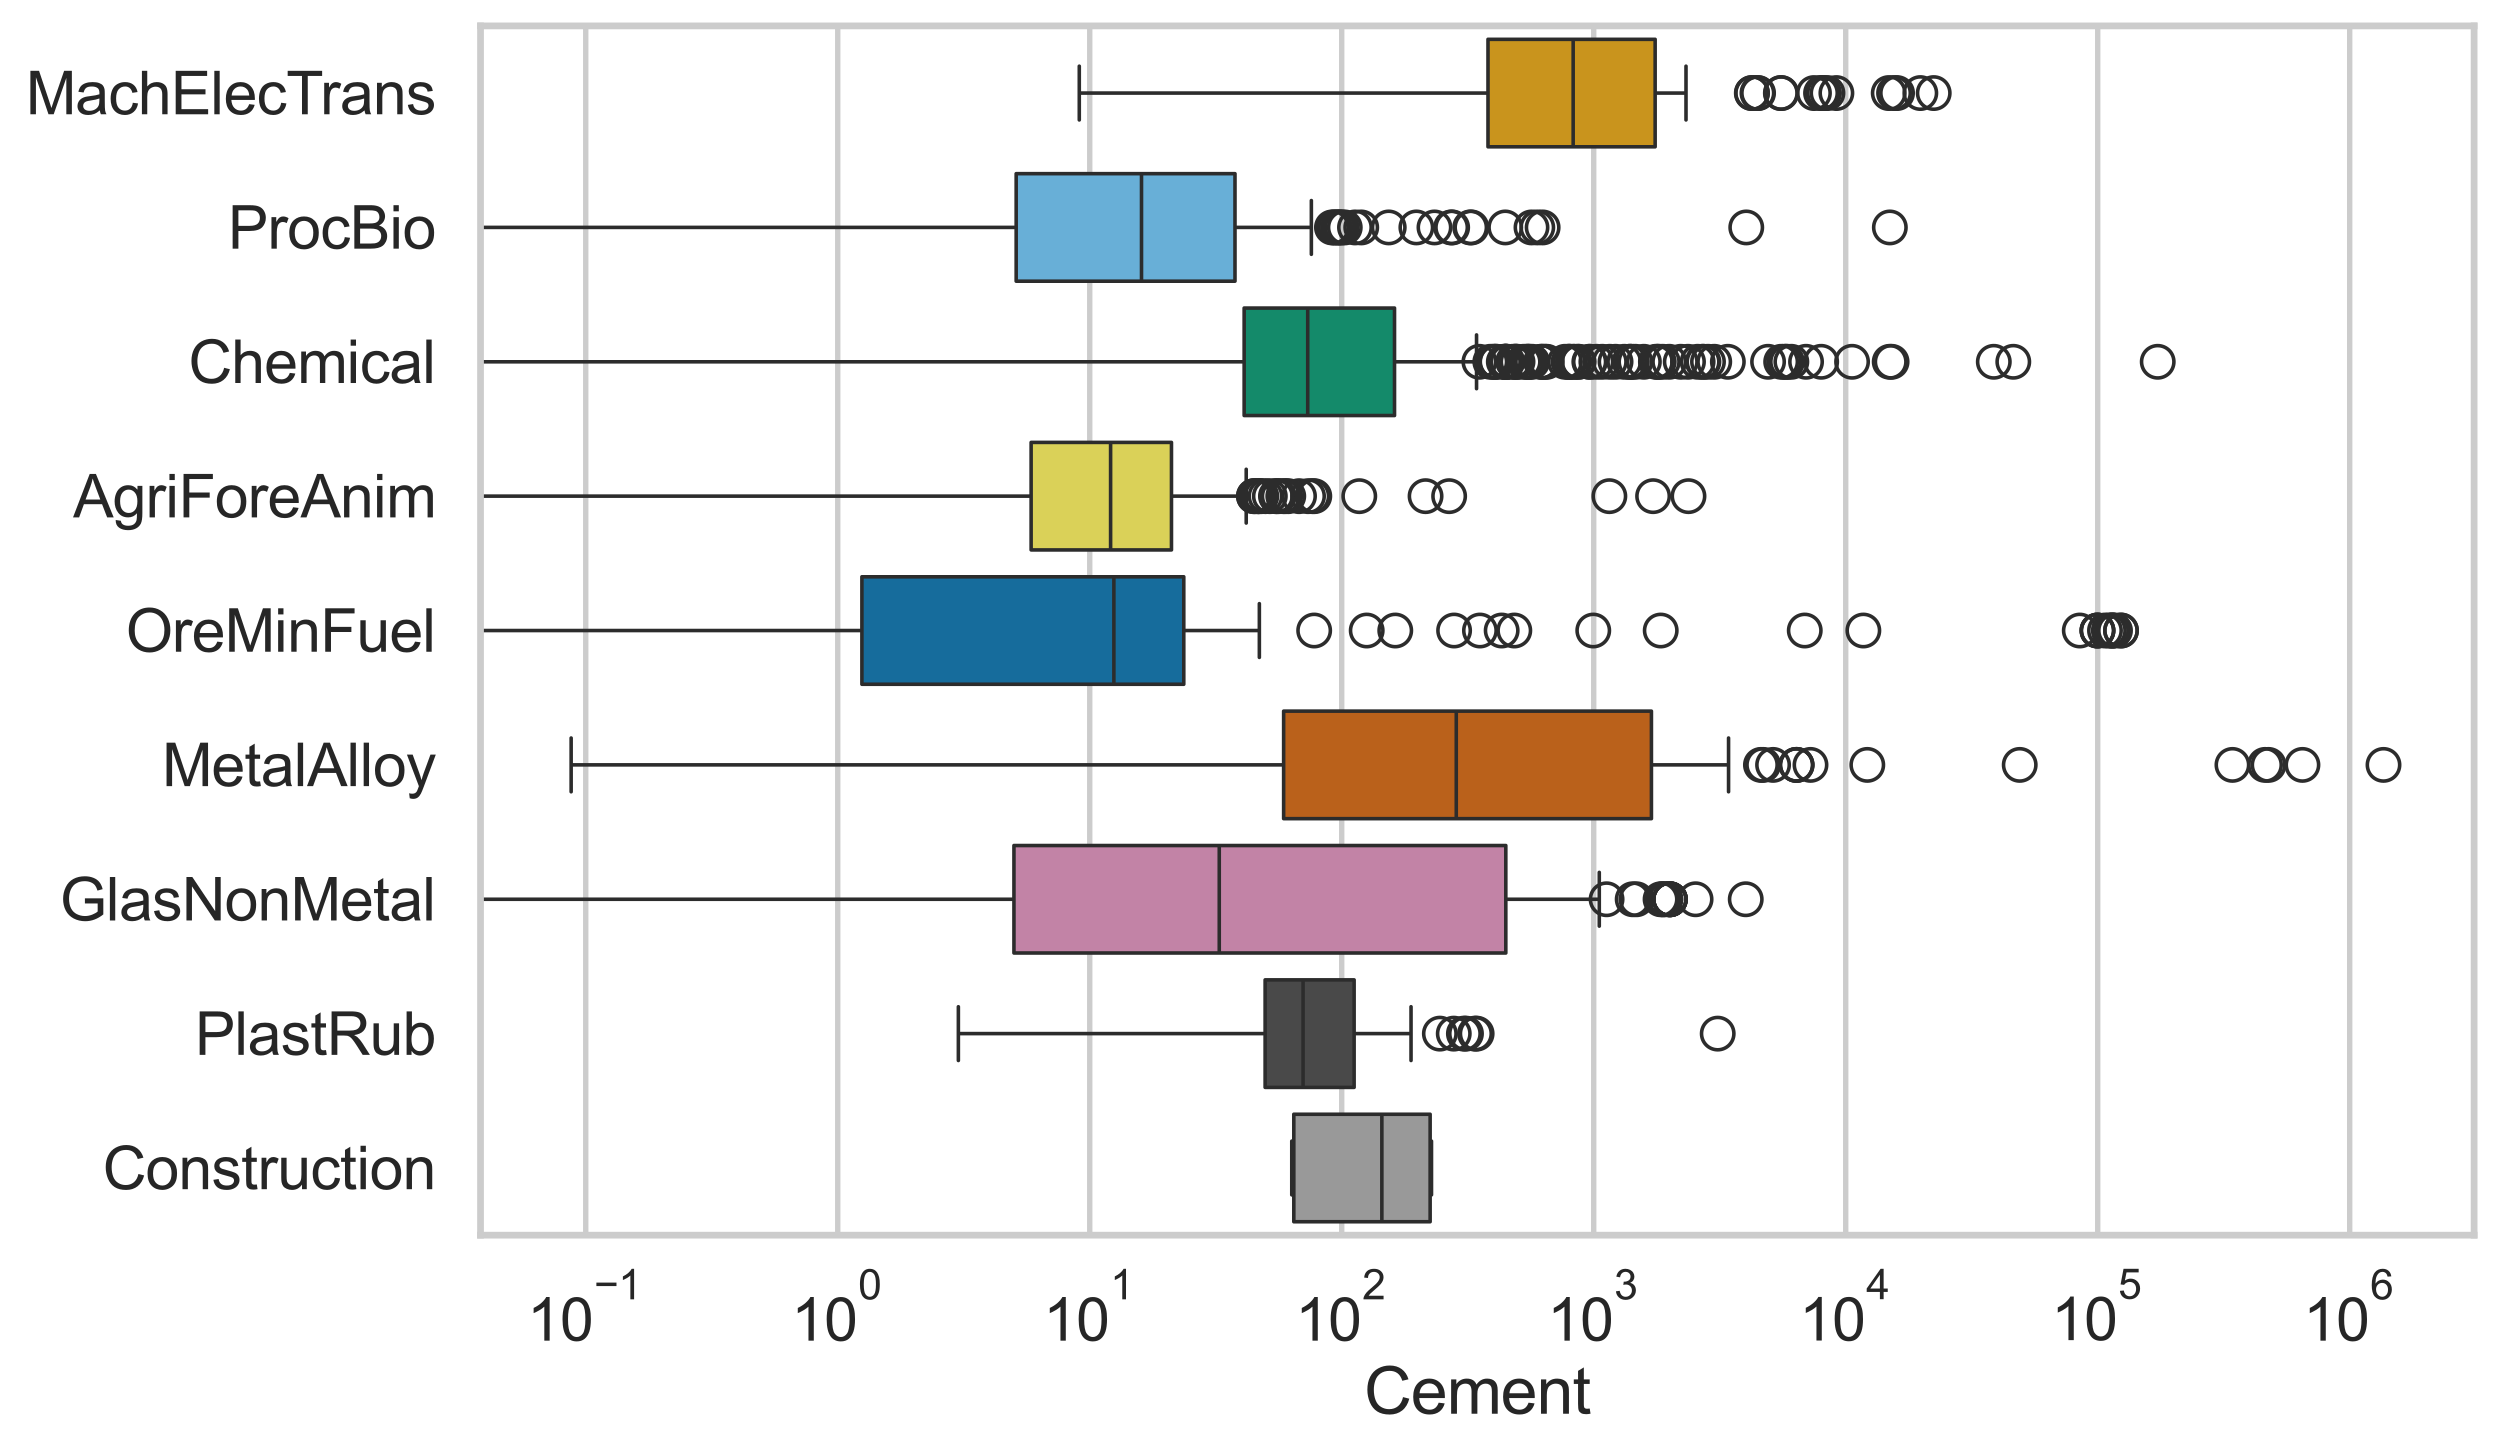 <?xml version="1.0" encoding="utf-8" standalone="no"?>
<!DOCTYPE svg PUBLIC "-//W3C//DTD SVG 1.1//EN"
  "http://www.w3.org/Graphics/SVG/1.1/DTD/svg11.dtd">
<svg xmlns:xlink="http://www.w3.org/1999/xlink" width="695.577pt" height="404.121pt" viewBox="0 0 695.577 404.121" xmlns="http://www.w3.org/2000/svg" version="1.1">
 <defs>
  <style type="text/css">*{stroke-linejoin: round; stroke-linecap: butt}</style>
 </defs>
 <g id="figure_1">
  <g id="patch_1">
   <path d="M 0 404.121 
L 695.577 404.121 
L 695.577 0 
L 0 0 
z
" style="fill: #ffffff"/>
  </g>
  <g id="axes_1">
   <g id="patch_2">
    <path d="M 133.697 343.665 
L 688.377 343.665 
L 688.377 7.2 
L 133.697 7.2 
z
" style="fill: #ffffff"/>
   </g>
   <g id="matplotlib.axis_1">
    <g id="xtick_1">
     <g id="line2d_1">
      <path d="M 162.969 343.665 
L 162.969 7.2 
" clip-path="url(#pf1c2515e97)" style="fill: none; stroke: #cccccc; stroke-width: 1.5; stroke-linecap: round"/>
     </g>
     <g id="text_1">
      <!-- $\mathdefault{10^{-1}}$ -->
      <g style="fill: #262626" transform="translate(146.634 373.18) scale(0.165 -0.165)">
       <defs>
        <path id="ArialMT-31" d="M 2384 0 
L 1822 0 
L 1822 3584 
Q 1619 3391 1289 3197 
Q 959 3003 697 2906 
L 697 3450 
Q 1169 3672 1522 3987 
Q 1875 4303 2022 4600 
L 2384 4600 
L 2384 0 
z
" transform="scale(0.016)"/>
        <path id="ArialMT-30" d="M 266 2259 
Q 266 3072 433 3567 
Q 600 4063 929 4331 
Q 1259 4600 1759 4600 
Q 2128 4600 2406 4451 
Q 2684 4303 2865 4023 
Q 3047 3744 3150 3342 
Q 3253 2941 3253 2259 
Q 3253 1453 3087 958 
Q 2922 463 2592 192 
Q 2263 -78 1759 -78 
Q 1097 -78 719 397 
Q 266 969 266 2259 
z
M 844 2259 
Q 844 1131 1108 757 
Q 1372 384 1759 384 
Q 2147 384 2411 759 
Q 2675 1134 2675 2259 
Q 2675 3391 2411 3762 
Q 2147 4134 1753 4134 
Q 1366 4134 1134 3806 
Q 844 3388 844 2259 
z
" transform="scale(0.016)"/>
        <path id="ArialMT-2212" d="M 3381 1997 
L 356 1997 
L 356 2522 
L 3381 2522 
L 3381 1997 
z
" transform="scale(0.016)"/>
       </defs>
       <use xlink:href="#ArialMT-31" transform="translate(0 0.994)"/>
       <use xlink:href="#ArialMT-30" transform="translate(55.615 0.994)"/>
       <use xlink:href="#ArialMT-2212" transform="translate(112.973 70.688) scale(0.7)"/>
       <use xlink:href="#ArialMT-31" transform="translate(153.852 70.688) scale(0.7)"/>
      </g>
     </g>
    </g>
    <g id="xtick_2">
     <g id="line2d_2">
      <path d="M 233.082 343.665 
L 233.082 7.2 
" clip-path="url(#pf1c2515e97)" style="fill: none; stroke: #cccccc; stroke-width: 1.5; stroke-linecap: round"/>
     </g>
     <g id="text_2">
      <!-- $\mathdefault{10^{0}}$ -->
      <g style="fill: #262626" transform="translate(220.13 373.18) scale(0.165 -0.165)">
       <use xlink:href="#ArialMT-31" transform="translate(0 0.994)"/>
       <use xlink:href="#ArialMT-30" transform="translate(55.615 0.994)"/>
       <use xlink:href="#ArialMT-30" transform="translate(112.973 70.688) scale(0.7)"/>
      </g>
     </g>
    </g>
    <g id="xtick_3">
     <g id="line2d_3">
      <path d="M 303.195 343.665 
L 303.195 7.2 
" clip-path="url(#pf1c2515e97)" style="fill: none; stroke: #cccccc; stroke-width: 1.5; stroke-linecap: round"/>
     </g>
     <g id="text_3">
      <!-- $\mathdefault{10^{1}}$ -->
      <g style="fill: #262626" transform="translate(290.243 373.18) scale(0.165 -0.165)">
       <use xlink:href="#ArialMT-31" transform="translate(0 0.994)"/>
       <use xlink:href="#ArialMT-30" transform="translate(55.615 0.994)"/>
       <use xlink:href="#ArialMT-31" transform="translate(112.973 70.688) scale(0.7)"/>
      </g>
     </g>
    </g>
    <g id="xtick_4">
     <g id="line2d_4">
      <path d="M 373.308 343.665 
L 373.308 7.2 
" clip-path="url(#pf1c2515e97)" style="fill: none; stroke: #cccccc; stroke-width: 1.5; stroke-linecap: round"/>
     </g>
     <g id="text_4">
      <!-- $\mathdefault{10^{2}}$ -->
      <g style="fill: #262626" transform="translate(360.356 373.18) scale(0.165 -0.165)">
       <defs>
        <path id="ArialMT-32" d="M 3222 541 
L 3222 0 
L 194 0 
Q 188 203 259 391 
Q 375 700 629 1000 
Q 884 1300 1366 1694 
Q 2113 2306 2375 2664 
Q 2638 3022 2638 3341 
Q 2638 3675 2398 3904 
Q 2159 4134 1775 4134 
Q 1369 4134 1125 3890 
Q 881 3647 878 3216 
L 300 3275 
Q 359 3922 746 4261 
Q 1134 4600 1788 4600 
Q 2447 4600 2831 4234 
Q 3216 3869 3216 3328 
Q 3216 3053 3103 2787 
Q 2991 2522 2730 2228 
Q 2469 1934 1863 1422 
Q 1356 997 1212 845 
Q 1069 694 975 541 
L 3222 541 
z
" transform="scale(0.016)"/>
       </defs>
       <use xlink:href="#ArialMT-31" transform="translate(0 0.994)"/>
       <use xlink:href="#ArialMT-30" transform="translate(55.615 0.994)"/>
       <use xlink:href="#ArialMT-32" transform="translate(112.973 70.688) scale(0.7)"/>
      </g>
     </g>
    </g>
    <g id="xtick_5">
     <g id="line2d_5">
      <path d="M 443.421 343.665 
L 443.421 7.2 
" clip-path="url(#pf1c2515e97)" style="fill: none; stroke: #cccccc; stroke-width: 1.5; stroke-linecap: round"/>
     </g>
     <g id="text_5">
      <!-- $\mathdefault{10^{3}}$ -->
      <g style="fill: #262626" transform="translate(430.469 373.18) scale(0.165 -0.165)">
       <defs>
        <path id="ArialMT-33" d="M 269 1209 
L 831 1284 
Q 928 806 1161 595 
Q 1394 384 1728 384 
Q 2125 384 2398 659 
Q 2672 934 2672 1341 
Q 2672 1728 2419 1979 
Q 2166 2231 1775 2231 
Q 1616 2231 1378 2169 
L 1441 2663 
Q 1497 2656 1531 2656 
Q 1891 2656 2178 2843 
Q 2466 3031 2466 3422 
Q 2466 3731 2256 3934 
Q 2047 4138 1716 4138 
Q 1388 4138 1169 3931 
Q 950 3725 888 3313 
L 325 3413 
Q 428 3978 793 4289 
Q 1159 4600 1703 4600 
Q 2078 4600 2393 4439 
Q 2709 4278 2876 4000 
Q 3044 3722 3044 3409 
Q 3044 3113 2884 2869 
Q 2725 2625 2413 2481 
Q 2819 2388 3044 2092 
Q 3269 1797 3269 1353 
Q 3269 753 2831 336 
Q 2394 -81 1725 -81 
Q 1122 -81 723 278 
Q 325 638 269 1209 
z
" transform="scale(0.016)"/>
       </defs>
       <use xlink:href="#ArialMT-31" transform="translate(0 0.994)"/>
       <use xlink:href="#ArialMT-30" transform="translate(55.615 0.994)"/>
       <use xlink:href="#ArialMT-33" transform="translate(112.973 70.688) scale(0.7)"/>
      </g>
     </g>
    </g>
    <g id="xtick_6">
     <g id="line2d_6">
      <path d="M 513.534 343.665 
L 513.534 7.2 
" clip-path="url(#pf1c2515e97)" style="fill: none; stroke: #cccccc; stroke-width: 1.5; stroke-linecap: round"/>
     </g>
     <g id="text_6">
      <!-- $\mathdefault{10^{4}}$ -->
      <g style="fill: #262626" transform="translate(500.582 373.015) scale(0.165 -0.165)">
       <defs>
        <path id="ArialMT-34" d="M 2069 0 
L 2069 1097 
L 81 1097 
L 81 1613 
L 2172 4581 
L 2631 4581 
L 2631 1613 
L 3250 1613 
L 3250 1097 
L 2631 1097 
L 2631 0 
L 2069 0 
z
M 2069 1613 
L 2069 3678 
L 634 1613 
L 2069 1613 
z
" transform="scale(0.016)"/>
       </defs>
       <use xlink:href="#ArialMT-31" transform="translate(0 0.202)"/>
       <use xlink:href="#ArialMT-30" transform="translate(55.615 0.202)"/>
       <use xlink:href="#ArialMT-34" transform="translate(112.973 69.895) scale(0.7)"/>
      </g>
     </g>
    </g>
    <g id="xtick_7">
     <g id="line2d_7">
      <path d="M 583.647 343.665 
L 583.647 7.2 
" clip-path="url(#pf1c2515e97)" style="fill: none; stroke: #cccccc; stroke-width: 1.5; stroke-linecap: round"/>
     </g>
     <g id="text_7">
      <!-- $\mathdefault{10^{5}}$ -->
      <g style="fill: #262626" transform="translate(570.695 373.015) scale(0.165 -0.165)">
       <defs>
        <path id="ArialMT-35" d="M 266 1200 
L 856 1250 
Q 922 819 1161 601 
Q 1400 384 1738 384 
Q 2144 384 2425 690 
Q 2706 997 2706 1503 
Q 2706 1984 2436 2262 
Q 2166 2541 1728 2541 
Q 1456 2541 1237 2417 
Q 1019 2294 894 2097 
L 366 2166 
L 809 4519 
L 3088 4519 
L 3088 3981 
L 1259 3981 
L 1013 2750 
Q 1425 3038 1878 3038 
Q 2478 3038 2890 2622 
Q 3303 2206 3303 1553 
Q 3303 931 2941 478 
Q 2500 -78 1738 -78 
Q 1113 -78 717 272 
Q 322 622 266 1200 
z
" transform="scale(0.016)"/>
       </defs>
       <use xlink:href="#ArialMT-31" transform="translate(0 0.88)"/>
       <use xlink:href="#ArialMT-30" transform="translate(55.615 0.88)"/>
       <use xlink:href="#ArialMT-35" transform="translate(112.973 70.573) scale(0.7)"/>
      </g>
     </g>
    </g>
    <g id="xtick_8">
     <g id="line2d_8">
      <path d="M 653.76 343.665 
L 653.76 7.2 
" clip-path="url(#pf1c2515e97)" style="fill: none; stroke: #cccccc; stroke-width: 1.5; stroke-linecap: round"/>
     </g>
     <g id="text_8">
      <!-- $\mathdefault{10^{6}}$ -->
      <g style="fill: #262626" transform="translate(640.808 373.18) scale(0.165 -0.165)">
       <defs>
        <path id="ArialMT-36" d="M 3184 3459 
L 2625 3416 
Q 2550 3747 2413 3897 
Q 2184 4138 1850 4138 
Q 1581 4138 1378 3988 
Q 1113 3794 959 3422 
Q 806 3050 800 2363 
Q 1003 2672 1297 2822 
Q 1591 2972 1913 2972 
Q 2475 2972 2870 2558 
Q 3266 2144 3266 1488 
Q 3266 1056 3080 686 
Q 2894 316 2569 119 
Q 2244 -78 1831 -78 
Q 1128 -78 684 439 
Q 241 956 241 2144 
Q 241 3472 731 4075 
Q 1159 4600 1884 4600 
Q 2425 4600 2770 4297 
Q 3116 3994 3184 3459 
z
M 888 1484 
Q 888 1194 1011 928 
Q 1134 663 1356 523 
Q 1578 384 1822 384 
Q 2178 384 2434 671 
Q 2691 959 2691 1453 
Q 2691 1928 2437 2201 
Q 2184 2475 1800 2475 
Q 1419 2475 1153 2201 
Q 888 1928 888 1484 
z
" transform="scale(0.016)"/>
       </defs>
       <use xlink:href="#ArialMT-31" transform="translate(0 0.994)"/>
       <use xlink:href="#ArialMT-30" transform="translate(55.615 0.994)"/>
       <use xlink:href="#ArialMT-36" transform="translate(112.973 70.688) scale(0.7)"/>
      </g>
     </g>
    </g>
    <g id="xtick_9"/>
    <g id="xtick_10"/>
    <g id="xtick_11"/>
    <g id="xtick_12"/>
    <g id="xtick_13"/>
    <g id="xtick_14"/>
    <g id="xtick_15"/>
    <g id="xtick_16"/>
    <g id="xtick_17"/>
    <g id="xtick_18"/>
    <g id="xtick_19"/>
    <g id="xtick_20"/>
    <g id="xtick_21"/>
    <g id="xtick_22"/>
    <g id="xtick_23"/>
    <g id="xtick_24"/>
    <g id="xtick_25"/>
    <g id="xtick_26"/>
    <g id="xtick_27"/>
    <g id="xtick_28"/>
    <g id="xtick_29"/>
    <g id="xtick_30"/>
    <g id="xtick_31"/>
    <g id="xtick_32"/>
    <g id="xtick_33"/>
    <g id="xtick_34"/>
    <g id="xtick_35"/>
    <g id="xtick_36"/>
    <g id="xtick_37"/>
    <g id="xtick_38"/>
    <g id="xtick_39"/>
    <g id="xtick_40"/>
    <g id="xtick_41"/>
    <g id="xtick_42"/>
    <g id="xtick_43"/>
    <g id="xtick_44"/>
    <g id="xtick_45"/>
    <g id="xtick_46"/>
    <g id="xtick_47"/>
    <g id="xtick_48"/>
    <g id="xtick_49"/>
    <g id="xtick_50"/>
    <g id="xtick_51"/>
    <g id="xtick_52"/>
    <g id="xtick_53"/>
    <g id="xtick_54"/>
    <g id="xtick_55"/>
    <g id="xtick_56"/>
    <g id="xtick_57"/>
    <g id="xtick_58"/>
    <g id="xtick_59"/>
    <g id="xtick_60"/>
    <g id="xtick_61"/>
    <g id="xtick_62"/>
    <g id="xtick_63"/>
    <g id="xtick_64"/>
    <g id="xtick_65"/>
    <g id="xtick_66"/>
    <g id="xtick_67"/>
    <g id="xtick_68"/>
    <g id="xtick_69"/>
    <g id="xtick_70"/>
    <g id="xtick_71"/>
    <g id="xtick_72"/>
    <g id="text_9">
     <!-- Cement -->
     <g style="fill: #262626" transform="translate(379.526 393.344) scale(0.18 -0.18)">
      <defs>
       <path id="ArialMT-43" d="M 3763 1606 
L 4369 1453 
Q 4178 706 3683 314 
Q 3188 -78 2472 -78 
Q 1731 -78 1267 223 
Q 803 525 561 1097 
Q 319 1669 319 2325 
Q 319 3041 592 3573 
Q 866 4106 1370 4382 
Q 1875 4659 2481 4659 
Q 3169 4659 3637 4309 
Q 4106 3959 4291 3325 
L 3694 3184 
Q 3534 3684 3231 3912 
Q 2928 4141 2469 4141 
Q 1941 4141 1586 3887 
Q 1231 3634 1087 3207 
Q 944 2781 944 2328 
Q 944 1744 1114 1308 
Q 1284 872 1643 656 
Q 2003 441 2422 441 
Q 2931 441 3284 734 
Q 3638 1028 3763 1606 
z
" transform="scale(0.016)"/>
       <path id="ArialMT-65" d="M 2694 1069 
L 3275 997 
Q 3138 488 2766 206 
Q 2394 -75 1816 -75 
Q 1088 -75 661 373 
Q 234 822 234 1631 
Q 234 2469 665 2931 
Q 1097 3394 1784 3394 
Q 2450 3394 2872 2941 
Q 3294 2488 3294 1666 
Q 3294 1616 3291 1516 
L 816 1516 
Q 847 969 1125 678 
Q 1403 388 1819 388 
Q 2128 388 2347 550 
Q 2566 713 2694 1069 
z
M 847 1978 
L 2700 1978 
Q 2663 2397 2488 2606 
Q 2219 2931 1791 2931 
Q 1403 2931 1139 2672 
Q 875 2413 847 1978 
z
" transform="scale(0.016)"/>
       <path id="ArialMT-6d" d="M 422 0 
L 422 3319 
L 925 3319 
L 925 2853 
Q 1081 3097 1340 3245 
Q 1600 3394 1931 3394 
Q 2300 3394 2536 3241 
Q 2772 3088 2869 2813 
Q 3263 3394 3894 3394 
Q 4388 3394 4653 3120 
Q 4919 2847 4919 2278 
L 4919 0 
L 4359 0 
L 4359 2091 
Q 4359 2428 4304 2576 
Q 4250 2725 4106 2815 
Q 3963 2906 3769 2906 
Q 3419 2906 3187 2673 
Q 2956 2441 2956 1928 
L 2956 0 
L 2394 0 
L 2394 2156 
Q 2394 2531 2256 2718 
Q 2119 2906 1806 2906 
Q 1569 2906 1367 2781 
Q 1166 2656 1075 2415 
Q 984 2175 984 1722 
L 984 0 
L 422 0 
z
" transform="scale(0.016)"/>
       <path id="ArialMT-6e" d="M 422 0 
L 422 3319 
L 928 3319 
L 928 2847 
Q 1294 3394 1984 3394 
Q 2284 3394 2536 3286 
Q 2788 3178 2913 3003 
Q 3038 2828 3088 2588 
Q 3119 2431 3119 2041 
L 3119 0 
L 2556 0 
L 2556 2019 
Q 2556 2363 2490 2533 
Q 2425 2703 2258 2804 
Q 2091 2906 1866 2906 
Q 1506 2906 1245 2678 
Q 984 2450 984 1813 
L 984 0 
L 422 0 
z
" transform="scale(0.016)"/>
       <path id="ArialMT-74" d="M 1650 503 
L 1731 6 
Q 1494 -44 1306 -44 
Q 1000 -44 831 53 
Q 663 150 594 308 
Q 525 466 525 972 
L 525 2881 
L 113 2881 
L 113 3319 
L 525 3319 
L 525 4141 
L 1084 4478 
L 1084 3319 
L 1650 3319 
L 1650 2881 
L 1084 2881 
L 1084 941 
Q 1084 700 1114 631 
Q 1144 563 1211 522 
Q 1278 481 1403 481 
Q 1497 481 1650 503 
z
" transform="scale(0.016)"/>
      </defs>
      <use xlink:href="#ArialMT-43"/>
      <use xlink:href="#ArialMT-65" transform="translate(72.217 0)"/>
      <use xlink:href="#ArialMT-6d" transform="translate(127.832 0)"/>
      <use xlink:href="#ArialMT-65" transform="translate(211.133 0)"/>
      <use xlink:href="#ArialMT-6e" transform="translate(266.748 0)"/>
      <use xlink:href="#ArialMT-74" transform="translate(322.363 0)"/>
     </g>
    </g>
   </g>
   <g id="matplotlib.axis_2">
    <g id="ytick_1">
     <g id="text_10">
      <!-- MachElecTrans -->
      <g style="fill: #262626" transform="translate(7.2 31.798) scale(0.165 -0.165)">
       <defs>
        <path id="ArialMT-4d" d="M 475 0 
L 475 4581 
L 1388 4581 
L 2472 1338 
Q 2622 884 2691 659 
Q 2769 909 2934 1394 
L 4031 4581 
L 4847 4581 
L 4847 0 
L 4263 0 
L 4263 3834 
L 2931 0 
L 2384 0 
L 1059 3900 
L 1059 0 
L 475 0 
z
" transform="scale(0.016)"/>
        <path id="ArialMT-61" d="M 2588 409 
Q 2275 144 1986 34 
Q 1697 -75 1366 -75 
Q 819 -75 525 192 
Q 231 459 231 875 
Q 231 1119 342 1320 
Q 453 1522 633 1644 
Q 813 1766 1038 1828 
Q 1203 1872 1538 1913 
Q 2219 1994 2541 2106 
Q 2544 2222 2544 2253 
Q 2544 2597 2384 2738 
Q 2169 2928 1744 2928 
Q 1347 2928 1158 2789 
Q 969 2650 878 2297 
L 328 2372 
Q 403 2725 575 2942 
Q 747 3159 1072 3276 
Q 1397 3394 1825 3394 
Q 2250 3394 2515 3294 
Q 2781 3194 2906 3042 
Q 3031 2891 3081 2659 
Q 3109 2516 3109 2141 
L 3109 1391 
Q 3109 606 3145 398 
Q 3181 191 3288 0 
L 2700 0 
Q 2613 175 2588 409 
z
M 2541 1666 
Q 2234 1541 1622 1453 
Q 1275 1403 1131 1340 
Q 988 1278 909 1158 
Q 831 1038 831 891 
Q 831 666 1001 516 
Q 1172 366 1500 366 
Q 1825 366 2078 508 
Q 2331 650 2450 897 
Q 2541 1088 2541 1459 
L 2541 1666 
z
" transform="scale(0.016)"/>
        <path id="ArialMT-63" d="M 2588 1216 
L 3141 1144 
Q 3050 572 2676 248 
Q 2303 -75 1759 -75 
Q 1078 -75 664 370 
Q 250 816 250 1647 
Q 250 2184 428 2587 
Q 606 2991 970 3192 
Q 1334 3394 1763 3394 
Q 2303 3394 2647 3120 
Q 2991 2847 3088 2344 
L 2541 2259 
Q 2463 2594 2264 2762 
Q 2066 2931 1784 2931 
Q 1359 2931 1093 2626 
Q 828 2322 828 1663 
Q 828 994 1084 691 
Q 1341 388 1753 388 
Q 2084 388 2306 591 
Q 2528 794 2588 1216 
z
" transform="scale(0.016)"/>
        <path id="ArialMT-68" d="M 422 0 
L 422 4581 
L 984 4581 
L 984 2938 
Q 1378 3394 1978 3394 
Q 2347 3394 2619 3248 
Q 2891 3103 3008 2847 
Q 3125 2591 3125 2103 
L 3125 0 
L 2563 0 
L 2563 2103 
Q 2563 2525 2380 2717 
Q 2197 2909 1863 2909 
Q 1613 2909 1392 2779 
Q 1172 2650 1078 2428 
Q 984 2206 984 1816 
L 984 0 
L 422 0 
z
" transform="scale(0.016)"/>
        <path id="ArialMT-45" d="M 506 0 
L 506 4581 
L 3819 4581 
L 3819 4041 
L 1113 4041 
L 1113 2638 
L 3647 2638 
L 3647 2100 
L 1113 2100 
L 1113 541 
L 3925 541 
L 3925 0 
L 506 0 
z
" transform="scale(0.016)"/>
        <path id="ArialMT-6c" d="M 409 0 
L 409 4581 
L 972 4581 
L 972 0 
L 409 0 
z
" transform="scale(0.016)"/>
        <path id="ArialMT-54" d="M 1659 0 
L 1659 4041 
L 150 4041 
L 150 4581 
L 3781 4581 
L 3781 4041 
L 2266 4041 
L 2266 0 
L 1659 0 
z
" transform="scale(0.016)"/>
        <path id="ArialMT-72" d="M 416 0 
L 416 3319 
L 922 3319 
L 922 2816 
Q 1116 3169 1280 3281 
Q 1444 3394 1641 3394 
Q 1925 3394 2219 3213 
L 2025 2691 
Q 1819 2813 1613 2813 
Q 1428 2813 1281 2702 
Q 1134 2591 1072 2394 
Q 978 2094 978 1738 
L 978 0 
L 416 0 
z
" transform="scale(0.016)"/>
        <path id="ArialMT-73" d="M 197 991 
L 753 1078 
Q 800 744 1014 566 
Q 1228 388 1613 388 
Q 2000 388 2187 545 
Q 2375 703 2375 916 
Q 2375 1106 2209 1216 
Q 2094 1291 1634 1406 
Q 1016 1563 777 1677 
Q 538 1791 414 1992 
Q 291 2194 291 2438 
Q 291 2659 392 2848 
Q 494 3038 669 3163 
Q 800 3259 1026 3326 
Q 1253 3394 1513 3394 
Q 1903 3394 2198 3281 
Q 2494 3169 2634 2976 
Q 2775 2784 2828 2463 
L 2278 2388 
Q 2241 2644 2061 2787 
Q 1881 2931 1553 2931 
Q 1166 2931 1000 2803 
Q 834 2675 834 2503 
Q 834 2394 903 2306 
Q 972 2216 1119 2156 
Q 1203 2125 1616 2013 
Q 2213 1853 2448 1751 
Q 2684 1650 2818 1456 
Q 2953 1263 2953 975 
Q 2953 694 2789 445 
Q 2625 197 2315 61 
Q 2006 -75 1616 -75 
Q 969 -75 630 194 
Q 291 463 197 991 
z
" transform="scale(0.016)"/>
       </defs>
       <use xlink:href="#ArialMT-4d"/>
       <use xlink:href="#ArialMT-61" transform="translate(83.301 0)"/>
       <use xlink:href="#ArialMT-63" transform="translate(138.916 0)"/>
       <use xlink:href="#ArialMT-68" transform="translate(188.916 0)"/>
       <use xlink:href="#ArialMT-45" transform="translate(244.531 0)"/>
       <use xlink:href="#ArialMT-6c" transform="translate(311.23 0)"/>
       <use xlink:href="#ArialMT-65" transform="translate(333.447 0)"/>
       <use xlink:href="#ArialMT-63" transform="translate(389.062 0)"/>
       <use xlink:href="#ArialMT-54" transform="translate(439.062 0)"/>
       <use xlink:href="#ArialMT-72" transform="translate(496.396 0)"/>
       <use xlink:href="#ArialMT-61" transform="translate(529.697 0)"/>
       <use xlink:href="#ArialMT-6e" transform="translate(585.312 0)"/>
       <use xlink:href="#ArialMT-73" transform="translate(640.928 0)"/>
      </g>
     </g>
    </g>
    <g id="ytick_2">
     <g id="text_11">
      <!-- ProcBio -->
      <g style="fill: #262626" transform="translate(63.424 69.183) scale(0.165 -0.165)">
       <defs>
        <path id="ArialMT-50" d="M 494 0 
L 494 4581 
L 2222 4581 
Q 2678 4581 2919 4538 
Q 3256 4481 3484 4323 
Q 3713 4166 3852 3881 
Q 3991 3597 3991 3256 
Q 3991 2672 3619 2267 
Q 3247 1863 2275 1863 
L 1100 1863 
L 1100 0 
L 494 0 
z
M 1100 2403 
L 2284 2403 
Q 2872 2403 3119 2622 
Q 3366 2841 3366 3238 
Q 3366 3525 3220 3729 
Q 3075 3934 2838 4000 
Q 2684 4041 2272 4041 
L 1100 4041 
L 1100 2403 
z
" transform="scale(0.016)"/>
        <path id="ArialMT-6f" d="M 213 1659 
Q 213 2581 725 3025 
Q 1153 3394 1769 3394 
Q 2453 3394 2887 2945 
Q 3322 2497 3322 1706 
Q 3322 1066 3130 698 
Q 2938 331 2570 128 
Q 2203 -75 1769 -75 
Q 1072 -75 642 372 
Q 213 819 213 1659 
z
M 791 1659 
Q 791 1022 1069 705 
Q 1347 388 1769 388 
Q 2188 388 2466 706 
Q 2744 1025 2744 1678 
Q 2744 2294 2464 2611 
Q 2184 2928 1769 2928 
Q 1347 2928 1069 2612 
Q 791 2297 791 1659 
z
" transform="scale(0.016)"/>
        <path id="ArialMT-42" d="M 469 0 
L 469 4581 
L 2188 4581 
Q 2713 4581 3030 4442 
Q 3347 4303 3526 4014 
Q 3706 3725 3706 3409 
Q 3706 3116 3547 2856 
Q 3388 2597 3066 2438 
Q 3481 2316 3704 2022 
Q 3928 1728 3928 1328 
Q 3928 1006 3792 729 
Q 3656 453 3456 303 
Q 3256 153 2954 76 
Q 2653 0 2216 0 
L 469 0 
z
M 1075 2656 
L 2066 2656 
Q 2469 2656 2644 2709 
Q 2875 2778 2992 2937 
Q 3109 3097 3109 3338 
Q 3109 3566 3000 3739 
Q 2891 3913 2687 3977 
Q 2484 4041 1991 4041 
L 1075 4041 
L 1075 2656 
z
M 1075 541 
L 2216 541 
Q 2509 541 2628 563 
Q 2838 600 2978 687 
Q 3119 775 3209 942 
Q 3300 1109 3300 1328 
Q 3300 1584 3169 1773 
Q 3038 1963 2805 2039 
Q 2572 2116 2134 2116 
L 1075 2116 
L 1075 541 
z
" transform="scale(0.016)"/>
        <path id="ArialMT-69" d="M 425 3934 
L 425 4581 
L 988 4581 
L 988 3934 
L 425 3934 
z
M 425 0 
L 425 3319 
L 988 3319 
L 988 0 
L 425 0 
z
" transform="scale(0.016)"/>
       </defs>
       <use xlink:href="#ArialMT-50"/>
       <use xlink:href="#ArialMT-72" transform="translate(66.699 0)"/>
       <use xlink:href="#ArialMT-6f" transform="translate(100 0)"/>
       <use xlink:href="#ArialMT-63" transform="translate(155.615 0)"/>
       <use xlink:href="#ArialMT-42" transform="translate(205.615 0)"/>
       <use xlink:href="#ArialMT-69" transform="translate(272.314 0)"/>
       <use xlink:href="#ArialMT-6f" transform="translate(294.531 0)"/>
      </g>
     </g>
    </g>
    <g id="ytick_3">
     <g id="text_12">
      <!-- Chemical -->
      <g style="fill: #262626" transform="translate(52.428 106.568) scale(0.165 -0.165)">
       <use xlink:href="#ArialMT-43"/>
       <use xlink:href="#ArialMT-68" transform="translate(72.217 0)"/>
       <use xlink:href="#ArialMT-65" transform="translate(127.832 0)"/>
       <use xlink:href="#ArialMT-6d" transform="translate(183.447 0)"/>
       <use xlink:href="#ArialMT-69" transform="translate(266.748 0)"/>
       <use xlink:href="#ArialMT-63" transform="translate(288.965 0)"/>
       <use xlink:href="#ArialMT-61" transform="translate(338.965 0)"/>
       <use xlink:href="#ArialMT-6c" transform="translate(394.58 0)"/>
      </g>
     </g>
    </g>
    <g id="ytick_4">
     <g id="text_13">
      <!-- AgriForeAnim -->
      <g style="fill: #262626" transform="translate(20.341 143.953) scale(0.165 -0.165)">
       <defs>
        <path id="ArialMT-41" d="M -9 0 
L 1750 4581 
L 2403 4581 
L 4278 0 
L 3588 0 
L 3053 1388 
L 1138 1388 
L 634 0 
L -9 0 
z
M 1313 1881 
L 2866 1881 
L 2388 3150 
Q 2169 3728 2063 4100 
Q 1975 3659 1816 3225 
L 1313 1881 
z
" transform="scale(0.016)"/>
        <path id="ArialMT-67" d="M 319 -275 
L 866 -356 
Q 900 -609 1056 -725 
Q 1266 -881 1628 -881 
Q 2019 -881 2231 -725 
Q 2444 -569 2519 -288 
Q 2563 -116 2559 434 
Q 2191 0 1641 0 
Q 956 0 581 494 
Q 206 988 206 1678 
Q 206 2153 378 2554 
Q 550 2956 876 3175 
Q 1203 3394 1644 3394 
Q 2231 3394 2613 2919 
L 2613 3319 
L 3131 3319 
L 3131 450 
Q 3131 -325 2973 -648 
Q 2816 -972 2473 -1159 
Q 2131 -1347 1631 -1347 
Q 1038 -1347 672 -1080 
Q 306 -813 319 -275 
z
M 784 1719 
Q 784 1066 1043 766 
Q 1303 466 1694 466 
Q 2081 466 2343 764 
Q 2606 1063 2606 1700 
Q 2606 2309 2336 2618 
Q 2066 2928 1684 2928 
Q 1309 2928 1046 2623 
Q 784 2319 784 1719 
z
" transform="scale(0.016)"/>
        <path id="ArialMT-46" d="M 525 0 
L 525 4581 
L 3616 4581 
L 3616 4041 
L 1131 4041 
L 1131 2622 
L 3281 2622 
L 3281 2081 
L 1131 2081 
L 1131 0 
L 525 0 
z
" transform="scale(0.016)"/>
       </defs>
       <use xlink:href="#ArialMT-41"/>
       <use xlink:href="#ArialMT-67" transform="translate(66.699 0)"/>
       <use xlink:href="#ArialMT-72" transform="translate(122.314 0)"/>
       <use xlink:href="#ArialMT-69" transform="translate(155.615 0)"/>
       <use xlink:href="#ArialMT-46" transform="translate(177.832 0)"/>
       <use xlink:href="#ArialMT-6f" transform="translate(238.916 0)"/>
       <use xlink:href="#ArialMT-72" transform="translate(294.531 0)"/>
       <use xlink:href="#ArialMT-65" transform="translate(327.832 0)"/>
       <use xlink:href="#ArialMT-41" transform="translate(383.447 0)"/>
       <use xlink:href="#ArialMT-6e" transform="translate(450.146 0)"/>
       <use xlink:href="#ArialMT-69" transform="translate(505.762 0)"/>
       <use xlink:href="#ArialMT-6d" transform="translate(527.979 0)"/>
      </g>
     </g>
    </g>
    <g id="ytick_5">
     <g id="text_14">
      <!-- OreMinFuel -->
      <g style="fill: #262626" transform="translate(35.013 181.337) scale(0.165 -0.165)">
       <defs>
        <path id="ArialMT-4f" d="M 309 2231 
Q 309 3372 921 4017 
Q 1534 4663 2503 4663 
Q 3138 4663 3647 4359 
Q 4156 4056 4423 3514 
Q 4691 2972 4691 2284 
Q 4691 1588 4409 1038 
Q 4128 488 3612 205 
Q 3097 -78 2500 -78 
Q 1853 -78 1343 234 
Q 834 547 571 1087 
Q 309 1628 309 2231 
z
M 934 2222 
Q 934 1394 1379 917 
Q 1825 441 2497 441 
Q 3181 441 3623 922 
Q 4066 1403 4066 2288 
Q 4066 2847 3877 3264 
Q 3688 3681 3323 3911 
Q 2959 4141 2506 4141 
Q 1863 4141 1398 3698 
Q 934 3256 934 2222 
z
" transform="scale(0.016)"/>
        <path id="ArialMT-75" d="M 2597 0 
L 2597 488 
Q 2209 -75 1544 -75 
Q 1250 -75 995 37 
Q 741 150 617 320 
Q 494 491 444 738 
Q 409 903 409 1263 
L 409 3319 
L 972 3319 
L 972 1478 
Q 972 1038 1006 884 
Q 1059 663 1231 536 
Q 1403 409 1656 409 
Q 1909 409 2131 539 
Q 2353 669 2445 892 
Q 2538 1116 2538 1541 
L 2538 3319 
L 3100 3319 
L 3100 0 
L 2597 0 
z
" transform="scale(0.016)"/>
       </defs>
       <use xlink:href="#ArialMT-4f"/>
       <use xlink:href="#ArialMT-72" transform="translate(77.783 0)"/>
       <use xlink:href="#ArialMT-65" transform="translate(111.084 0)"/>
       <use xlink:href="#ArialMT-4d" transform="translate(166.699 0)"/>
       <use xlink:href="#ArialMT-69" transform="translate(250 0)"/>
       <use xlink:href="#ArialMT-6e" transform="translate(272.217 0)"/>
       <use xlink:href="#ArialMT-46" transform="translate(327.832 0)"/>
       <use xlink:href="#ArialMT-75" transform="translate(388.916 0)"/>
       <use xlink:href="#ArialMT-65" transform="translate(444.531 0)"/>
       <use xlink:href="#ArialMT-6c" transform="translate(500.146 0)"/>
      </g>
     </g>
    </g>
    <g id="ytick_6">
     <g id="text_15">
      <!-- MetalAlloy -->
      <g style="fill: #262626" transform="translate(45.088 218.722) scale(0.165 -0.165)">
       <defs>
        <path id="ArialMT-79" d="M 397 -1278 
L 334 -750 
Q 519 -800 656 -800 
Q 844 -800 956 -737 
Q 1069 -675 1141 -563 
Q 1194 -478 1313 -144 
Q 1328 -97 1363 -6 
L 103 3319 
L 709 3319 
L 1400 1397 
Q 1534 1031 1641 628 
Q 1738 1016 1872 1384 
L 2581 3319 
L 3144 3319 
L 1881 -56 
Q 1678 -603 1566 -809 
Q 1416 -1088 1222 -1217 
Q 1028 -1347 759 -1347 
Q 597 -1347 397 -1278 
z
" transform="scale(0.016)"/>
       </defs>
       <use xlink:href="#ArialMT-4d"/>
       <use xlink:href="#ArialMT-65" transform="translate(83.301 0)"/>
       <use xlink:href="#ArialMT-74" transform="translate(138.916 0)"/>
       <use xlink:href="#ArialMT-61" transform="translate(166.699 0)"/>
       <use xlink:href="#ArialMT-6c" transform="translate(222.314 0)"/>
       <use xlink:href="#ArialMT-41" transform="translate(244.531 0)"/>
       <use xlink:href="#ArialMT-6c" transform="translate(311.23 0)"/>
       <use xlink:href="#ArialMT-6c" transform="translate(333.447 0)"/>
       <use xlink:href="#ArialMT-6f" transform="translate(355.664 0)"/>
       <use xlink:href="#ArialMT-79" transform="translate(411.279 0)"/>
      </g>
     </g>
    </g>
    <g id="ytick_7">
     <g id="text_16">
      <!-- GlasNonMetal -->
      <g style="fill: #262626" transform="translate(16.659 256.107) scale(0.165 -0.165)">
       <defs>
        <path id="ArialMT-47" d="M 2638 1797 
L 2638 2334 
L 4578 2338 
L 4578 638 
Q 4131 281 3656 101 
Q 3181 -78 2681 -78 
Q 2006 -78 1454 211 
Q 903 500 622 1047 
Q 341 1594 341 2269 
Q 341 2938 620 3517 
Q 900 4097 1425 4378 
Q 1950 4659 2634 4659 
Q 3131 4659 3532 4498 
Q 3934 4338 4162 4050 
Q 4391 3763 4509 3300 
L 3963 3150 
Q 3859 3500 3706 3700 
Q 3553 3900 3268 4020 
Q 2984 4141 2638 4141 
Q 2222 4141 1919 4014 
Q 1616 3888 1430 3681 
Q 1244 3475 1141 3228 
Q 966 2803 966 2306 
Q 966 1694 1177 1281 
Q 1388 869 1791 669 
Q 2194 469 2647 469 
Q 3041 469 3416 620 
Q 3791 772 3984 944 
L 3984 1797 
L 2638 1797 
z
" transform="scale(0.016)"/>
        <path id="ArialMT-4e" d="M 488 0 
L 488 4581 
L 1109 4581 
L 3516 984 
L 3516 4581 
L 4097 4581 
L 4097 0 
L 3475 0 
L 1069 3600 
L 1069 0 
L 488 0 
z
" transform="scale(0.016)"/>
       </defs>
       <use xlink:href="#ArialMT-47"/>
       <use xlink:href="#ArialMT-6c" transform="translate(77.783 0)"/>
       <use xlink:href="#ArialMT-61" transform="translate(100 0)"/>
       <use xlink:href="#ArialMT-73" transform="translate(155.615 0)"/>
       <use xlink:href="#ArialMT-4e" transform="translate(205.615 0)"/>
       <use xlink:href="#ArialMT-6f" transform="translate(277.832 0)"/>
       <use xlink:href="#ArialMT-6e" transform="translate(333.447 0)"/>
       <use xlink:href="#ArialMT-4d" transform="translate(389.062 0)"/>
       <use xlink:href="#ArialMT-65" transform="translate(472.363 0)"/>
       <use xlink:href="#ArialMT-74" transform="translate(527.979 0)"/>
       <use xlink:href="#ArialMT-61" transform="translate(555.762 0)"/>
       <use xlink:href="#ArialMT-6c" transform="translate(611.377 0)"/>
      </g>
     </g>
    </g>
    <g id="ytick_8">
     <g id="text_17">
      <!-- PlastRub -->
      <g style="fill: #262626" transform="translate(54.248 293.492) scale(0.165 -0.165)">
       <defs>
        <path id="ArialMT-52" d="M 503 0 
L 503 4581 
L 2534 4581 
Q 3147 4581 3465 4457 
Q 3784 4334 3975 4021 
Q 4166 3709 4166 3331 
Q 4166 2844 3850 2509 
Q 3534 2175 2875 2084 
Q 3116 1969 3241 1856 
Q 3506 1613 3744 1247 
L 4541 0 
L 3778 0 
L 3172 953 
Q 2906 1366 2734 1584 
Q 2563 1803 2427 1890 
Q 2291 1978 2150 2013 
Q 2047 2034 1813 2034 
L 1109 2034 
L 1109 0 
L 503 0 
z
M 1109 2559 
L 2413 2559 
Q 2828 2559 3062 2645 
Q 3297 2731 3419 2920 
Q 3541 3109 3541 3331 
Q 3541 3656 3305 3865 
Q 3069 4075 2559 4075 
L 1109 4075 
L 1109 2559 
z
" transform="scale(0.016)"/>
        <path id="ArialMT-62" d="M 941 0 
L 419 0 
L 419 4581 
L 981 4581 
L 981 2947 
Q 1338 3394 1891 3394 
Q 2197 3394 2470 3270 
Q 2744 3147 2920 2923 
Q 3097 2700 3197 2384 
Q 3297 2069 3297 1709 
Q 3297 856 2875 390 
Q 2453 -75 1863 -75 
Q 1275 -75 941 416 
L 941 0 
z
M 934 1684 
Q 934 1088 1097 822 
Q 1363 388 1816 388 
Q 2184 388 2453 708 
Q 2722 1028 2722 1663 
Q 2722 2313 2464 2622 
Q 2206 2931 1841 2931 
Q 1472 2931 1203 2611 
Q 934 2291 934 1684 
z
" transform="scale(0.016)"/>
       </defs>
       <use xlink:href="#ArialMT-50"/>
       <use xlink:href="#ArialMT-6c" transform="translate(66.699 0)"/>
       <use xlink:href="#ArialMT-61" transform="translate(88.916 0)"/>
       <use xlink:href="#ArialMT-73" transform="translate(144.531 0)"/>
       <use xlink:href="#ArialMT-74" transform="translate(194.531 0)"/>
       <use xlink:href="#ArialMT-52" transform="translate(222.314 0)"/>
       <use xlink:href="#ArialMT-75" transform="translate(294.531 0)"/>
       <use xlink:href="#ArialMT-62" transform="translate(350.146 0)"/>
      </g>
     </g>
    </g>
    <g id="ytick_9">
     <g id="text_18">
      <!-- Construction -->
      <g style="fill: #262626" transform="translate(28.575 330.877) scale(0.165 -0.165)">
       <use xlink:href="#ArialMT-43"/>
       <use xlink:href="#ArialMT-6f" transform="translate(72.217 0)"/>
       <use xlink:href="#ArialMT-6e" transform="translate(127.832 0)"/>
       <use xlink:href="#ArialMT-73" transform="translate(183.447 0)"/>
       <use xlink:href="#ArialMT-74" transform="translate(233.447 0)"/>
       <use xlink:href="#ArialMT-72" transform="translate(261.23 0)"/>
       <use xlink:href="#ArialMT-75" transform="translate(294.531 0)"/>
       <use xlink:href="#ArialMT-63" transform="translate(350.146 0)"/>
       <use xlink:href="#ArialMT-74" transform="translate(400.146 0)"/>
       <use xlink:href="#ArialMT-69" transform="translate(427.93 0)"/>
       <use xlink:href="#ArialMT-6f" transform="translate(450.146 0)"/>
       <use xlink:href="#ArialMT-6e" transform="translate(505.762 0)"/>
      </g>
     </g>
    </g>
   </g>
   <g id="patch_3">
    <path d="M 414.006 10.938 
L 414.006 40.846 
L 460.512 40.846 
L 460.512 10.938 
L 414.006 10.938 
z
" clip-path="url(#pf1c2515e97)" style="fill: #c9941d; stroke: #2c2c2c; stroke-linejoin: miter"/>
   </g>
   <g id="line2d_9">
    <path d="M 414.006 25.892 
L 300.29 25.892 
" clip-path="url(#pf1c2515e97)" style="fill: none; stroke: #2c2c2c"/>
   </g>
   <g id="line2d_10">
    <path d="M 460.512 25.892 
L 469.097 25.892 
" clip-path="url(#pf1c2515e97)" style="fill: none; stroke: #2c2c2c"/>
   </g>
   <g id="line2d_11">
    <path d="M 300.29 18.415 
L 300.29 33.369 
" clip-path="url(#pf1c2515e97)" style="fill: none; stroke: #2c2c2c; stroke-linecap: round"/>
   </g>
   <g id="line2d_12">
    <path d="M 469.097 18.415 
L 469.097 33.369 
" clip-path="url(#pf1c2515e97)" style="fill: none; stroke: #2c2c2c; stroke-linecap: round"/>
   </g>
   <g id="line2d_13">
    <defs>
     <path id="m1884634129" d="M 0 4.5 
C 1.193 4.5 2.338 4.026 3.182 3.182 
C 4.026 2.338 4.5 1.193 4.5 0 
C 4.5 -1.193 4.026 -2.338 3.182 -3.182 
C 2.338 -4.026 1.193 -4.5 0 -4.5 
C -1.193 -4.5 -2.338 -4.026 -3.182 -3.182 
C -4.026 -2.338 -4.5 -1.193 -4.5 0 
C -4.5 1.193 -4.026 2.338 -3.182 3.182 
C -2.338 4.026 -1.193 4.5 0 4.5 
z
" style="stroke: #2c2c2c"/>
    </defs>
    <g clip-path="url(#pf1c2515e97)">
     <use xlink:href="#m1884634129" x="506.675" y="25.892" style="fill-opacity: 0; stroke: #2c2c2c"/>
     <use xlink:href="#m1884634129" x="538.021" y="25.892" style="fill-opacity: 0; stroke: #2c2c2c"/>
     <use xlink:href="#m1884634129" x="495.592" y="25.892" style="fill-opacity: 0; stroke: #2c2c2c"/>
     <use xlink:href="#m1884634129" x="527.817" y="25.892" style="fill-opacity: 0; stroke: #2c2c2c"/>
     <use xlink:href="#m1884634129" x="504.695" y="25.892" style="fill-opacity: 0; stroke: #2c2c2c"/>
     <use xlink:href="#m1884634129" x="526.989" y="25.892" style="fill-opacity: 0; stroke: #2c2c2c"/>
     <use xlink:href="#m1884634129" x="489.147" y="25.892" style="fill-opacity: 0; stroke: #2c2c2c"/>
     <use xlink:href="#m1884634129" x="506.914" y="25.892" style="fill-opacity: 0; stroke: #2c2c2c"/>
     <use xlink:href="#m1884634129" x="487.409" y="25.892" style="fill-opacity: 0; stroke: #2c2c2c"/>
     <use xlink:href="#m1884634129" x="508.455" y="25.892" style="fill-opacity: 0; stroke: #2c2c2c"/>
     <use xlink:href="#m1884634129" x="487.484" y="25.892" style="fill-opacity: 0; stroke: #2c2c2c"/>
     <use xlink:href="#m1884634129" x="534.298" y="25.892" style="fill-opacity: 0; stroke: #2c2c2c"/>
     <use xlink:href="#m1884634129" x="510.941" y="25.892" style="fill-opacity: 0; stroke: #2c2c2c"/>
     <use xlink:href="#m1884634129" x="495.49" y="25.892" style="fill-opacity: 0; stroke: #2c2c2c"/>
     <use xlink:href="#m1884634129" x="488.977" y="25.892" style="fill-opacity: 0; stroke: #2c2c2c"/>
     <use xlink:href="#m1884634129" x="507.498" y="25.892" style="fill-opacity: 0; stroke: #2c2c2c"/>
     <use xlink:href="#m1884634129" x="525.504" y="25.892" style="fill-opacity: 0; stroke: #2c2c2c"/>
    </g>
   </g>
   <g id="patch_4">
    <path d="M 282.729 48.323 
L 282.729 78.231 
L 343.613 78.231 
L 343.613 48.323 
L 282.729 48.323 
z
" clip-path="url(#pf1c2515e97)" style="fill: #68afd7; stroke: #2c2c2c; stroke-linejoin: miter"/>
   </g>
   <g id="line2d_14">
    <path d="M 282.729 63.277 
L -1 63.277 
" clip-path="url(#pf1c2515e97)" style="fill: none; stroke: #2c2c2c"/>
   </g>
   <g id="line2d_15">
    <path d="M 343.613 63.277 
L 364.861 63.277 
" clip-path="url(#pf1c2515e97)" style="fill: none; stroke: #2c2c2c"/>
   </g>
   <g id="line2d_16">
    <path clip-path="url(#pf1c2515e97)" style="fill: none; stroke: #2c2c2c; stroke-linecap: round"/>
   </g>
   <g id="line2d_17">
    <path d="M 364.861 55.8 
L 364.861 70.754 
" clip-path="url(#pf1c2515e97)" style="fill: none; stroke: #2c2c2c; stroke-linecap: round"/>
   </g>
   <g id="line2d_18">
    <g clip-path="url(#pf1c2515e97)">
     <use xlink:href="#m1884634129" x="376.999" y="63.277" style="fill-opacity: 0; stroke: #2c2c2c"/>
     <use xlink:href="#m1884634129" x="371.493" y="63.277" style="fill-opacity: 0; stroke: #2c2c2c"/>
     <use xlink:href="#m1884634129" x="372.323" y="63.277" style="fill-opacity: 0; stroke: #2c2c2c"/>
     <use xlink:href="#m1884634129" x="525.813" y="63.277" style="fill-opacity: 0; stroke: #2c2c2c"/>
     <use xlink:href="#m1884634129" x="403.747" y="63.277" style="fill-opacity: 0; stroke: #2c2c2c"/>
     <use xlink:href="#m1884634129" x="418.81" y="63.277" style="fill-opacity: 0; stroke: #2c2c2c"/>
     <use xlink:href="#m1884634129" x="426.108" y="63.277" style="fill-opacity: 0; stroke: #2c2c2c"/>
     <use xlink:href="#m1884634129" x="371.066" y="63.277" style="fill-opacity: 0; stroke: #2c2c2c"/>
     <use xlink:href="#m1884634129" x="399.112" y="63.277" style="fill-opacity: 0; stroke: #2c2c2c"/>
     <use xlink:href="#m1884634129" x="485.863" y="63.277" style="fill-opacity: 0; stroke: #2c2c2c"/>
     <use xlink:href="#m1884634129" x="378.735" y="63.277" style="fill-opacity: 0; stroke: #2c2c2c"/>
     <use xlink:href="#m1884634129" x="409.378" y="63.277" style="fill-opacity: 0; stroke: #2c2c2c"/>
     <use xlink:href="#m1884634129" x="372.33" y="63.277" style="fill-opacity: 0; stroke: #2c2c2c"/>
     <use xlink:href="#m1884634129" x="404.035" y="63.277" style="fill-opacity: 0; stroke: #2c2c2c"/>
     <use xlink:href="#m1884634129" x="374.153" y="63.277" style="fill-opacity: 0; stroke: #2c2c2c"/>
     <use xlink:href="#m1884634129" x="370.588" y="63.277" style="fill-opacity: 0; stroke: #2c2c2c"/>
     <use xlink:href="#m1884634129" x="394.077" y="63.277" style="fill-opacity: 0; stroke: #2c2c2c"/>
     <use xlink:href="#m1884634129" x="429.208" y="63.277" style="fill-opacity: 0; stroke: #2c2c2c"/>
     <use xlink:href="#m1884634129" x="373.313" y="63.277" style="fill-opacity: 0; stroke: #2c2c2c"/>
     <use xlink:href="#m1884634129" x="427.725" y="63.277" style="fill-opacity: 0; stroke: #2c2c2c"/>
     <use xlink:href="#m1884634129" x="386.387" y="63.277" style="fill-opacity: 0; stroke: #2c2c2c"/>
     <use xlink:href="#m1884634129" x="409.054" y="63.277" style="fill-opacity: 0; stroke: #2c2c2c"/>
     <use xlink:href="#m1884634129" x="372.918" y="63.277" style="fill-opacity: 0; stroke: #2c2c2c"/>
    </g>
   </g>
   <g id="patch_5">
    <path d="M 346.162 85.708 
L 346.162 115.616 
L 387.997 115.616 
L 387.997 85.708 
L 346.162 85.708 
z
" clip-path="url(#pf1c2515e97)" style="fill: #148a6a; stroke: #2c2c2c; stroke-linejoin: miter"/>
   </g>
   <g id="line2d_19">
    <path d="M 346.162 100.662 
L -1 100.662 
" clip-path="url(#pf1c2515e97)" style="fill: none; stroke: #2c2c2c"/>
   </g>
   <g id="line2d_20">
    <path d="M 387.997 100.662 
L 410.82 100.662 
" clip-path="url(#pf1c2515e97)" style="fill: none; stroke: #2c2c2c"/>
   </g>
   <g id="line2d_21">
    <path clip-path="url(#pf1c2515e97)" style="fill: none; stroke: #2c2c2c; stroke-linecap: round"/>
   </g>
   <g id="line2d_22">
    <path d="M 410.82 93.185 
L 410.82 108.139 
" clip-path="url(#pf1c2515e97)" style="fill: none; stroke: #2c2c2c; stroke-linecap: round"/>
   </g>
   <g id="line2d_23">
    <g clip-path="url(#pf1c2515e97)">
     <use xlink:href="#m1884634129" x="428.899" y="100.662" style="fill-opacity: 0; stroke: #2c2c2c"/>
     <use xlink:href="#m1884634129" x="422.219" y="100.662" style="fill-opacity: 0; stroke: #2c2c2c"/>
     <use xlink:href="#m1884634129" x="461.209" y="100.662" style="fill-opacity: 0; stroke: #2c2c2c"/>
     <use xlink:href="#m1884634129" x="480.742" y="100.662" style="fill-opacity: 0; stroke: #2c2c2c"/>
     <use xlink:href="#m1884634129" x="420.994" y="100.662" style="fill-opacity: 0; stroke: #2c2c2c"/>
     <use xlink:href="#m1884634129" x="469.649" y="100.662" style="fill-opacity: 0; stroke: #2c2c2c"/>
     <use xlink:href="#m1884634129" x="525.775" y="100.662" style="fill-opacity: 0; stroke: #2c2c2c"/>
     <use xlink:href="#m1884634129" x="439.218" y="100.662" style="fill-opacity: 0; stroke: #2c2c2c"/>
     <use xlink:href="#m1884634129" x="421.831" y="100.662" style="fill-opacity: 0; stroke: #2c2c2c"/>
     <use xlink:href="#m1884634129" x="430.353" y="100.662" style="fill-opacity: 0; stroke: #2c2c2c"/>
     <use xlink:href="#m1884634129" x="415.769" y="100.662" style="fill-opacity: 0; stroke: #2c2c2c"/>
     <use xlink:href="#m1884634129" x="445.797" y="100.662" style="fill-opacity: 0; stroke: #2c2c2c"/>
     <use xlink:href="#m1884634129" x="425.14" y="100.662" style="fill-opacity: 0; stroke: #2c2c2c"/>
     <use xlink:href="#m1884634129" x="473.727" y="100.662" style="fill-opacity: 0; stroke: #2c2c2c"/>
     <use xlink:href="#m1884634129" x="429.904" y="100.662" style="fill-opacity: 0; stroke: #2c2c2c"/>
     <use xlink:href="#m1884634129" x="419.431" y="100.662" style="fill-opacity: 0; stroke: #2c2c2c"/>
     <use xlink:href="#m1884634129" x="453.483" y="100.662" style="fill-opacity: 0; stroke: #2c2c2c"/>
     <use xlink:href="#m1884634129" x="600.347" y="100.662" style="fill-opacity: 0; stroke: #2c2c2c"/>
     <use xlink:href="#m1884634129" x="436.424" y="100.662" style="fill-opacity: 0; stroke: #2c2c2c"/>
     <use xlink:href="#m1884634129" x="424.726" y="100.662" style="fill-opacity: 0; stroke: #2c2c2c"/>
     <use xlink:href="#m1884634129" x="444.161" y="100.662" style="fill-opacity: 0; stroke: #2c2c2c"/>
     <use xlink:href="#m1884634129" x="506.706" y="100.662" style="fill-opacity: 0; stroke: #2c2c2c"/>
     <use xlink:href="#m1884634129" x="439.089" y="100.662" style="fill-opacity: 0; stroke: #2c2c2c"/>
     <use xlink:href="#m1884634129" x="418.894" y="100.662" style="fill-opacity: 0; stroke: #2c2c2c"/>
     <use xlink:href="#m1884634129" x="455.018" y="100.662" style="fill-opacity: 0; stroke: #2c2c2c"/>
     <use xlink:href="#m1884634129" x="457.373" y="100.662" style="fill-opacity: 0; stroke: #2c2c2c"/>
     <use xlink:href="#m1884634129" x="429.375" y="100.662" style="fill-opacity: 0; stroke: #2c2c2c"/>
     <use xlink:href="#m1884634129" x="498.409" y="100.662" style="fill-opacity: 0; stroke: #2c2c2c"/>
     <use xlink:href="#m1884634129" x="419.079" y="100.662" style="fill-opacity: 0; stroke: #2c2c2c"/>
     <use xlink:href="#m1884634129" x="418.408" y="100.662" style="fill-opacity: 0; stroke: #2c2c2c"/>
     <use xlink:href="#m1884634129" x="473.943" y="100.662" style="fill-opacity: 0; stroke: #2c2c2c"/>
     <use xlink:href="#m1884634129" x="497.21" y="100.662" style="fill-opacity: 0; stroke: #2c2c2c"/>
     <use xlink:href="#m1884634129" x="475.216" y="100.662" style="fill-opacity: 0; stroke: #2c2c2c"/>
     <use xlink:href="#m1884634129" x="414.654" y="100.662" style="fill-opacity: 0; stroke: #2c2c2c"/>
     <use xlink:href="#m1884634129" x="436.594" y="100.662" style="fill-opacity: 0; stroke: #2c2c2c"/>
     <use xlink:href="#m1884634129" x="416.278" y="100.662" style="fill-opacity: 0; stroke: #2c2c2c"/>
     <use xlink:href="#m1884634129" x="491.931" y="100.662" style="fill-opacity: 0; stroke: #2c2c2c"/>
     <use xlink:href="#m1884634129" x="415.524" y="100.662" style="fill-opacity: 0; stroke: #2c2c2c"/>
     <use xlink:href="#m1884634129" x="560.16" y="100.662" style="fill-opacity: 0; stroke: #2c2c2c"/>
     <use xlink:href="#m1884634129" x="554.736" y="100.662" style="fill-opacity: 0; stroke: #2c2c2c"/>
     <use xlink:href="#m1884634129" x="426.3" y="100.662" style="fill-opacity: 0; stroke: #2c2c2c"/>
     <use xlink:href="#m1884634129" x="464.432" y="100.662" style="fill-opacity: 0; stroke: #2c2c2c"/>
     <use xlink:href="#m1884634129" x="453.417" y="100.662" style="fill-opacity: 0; stroke: #2c2c2c"/>
     <use xlink:href="#m1884634129" x="421.572" y="100.662" style="fill-opacity: 0; stroke: #2c2c2c"/>
     <use xlink:href="#m1884634129" x="411.611" y="100.662" style="fill-opacity: 0; stroke: #2c2c2c"/>
     <use xlink:href="#m1884634129" x="496.958" y="100.662" style="fill-opacity: 0; stroke: #2c2c2c"/>
     <use xlink:href="#m1884634129" x="423.924" y="100.662" style="fill-opacity: 0; stroke: #2c2c2c"/>
     <use xlink:href="#m1884634129" x="515.3" y="100.662" style="fill-opacity: 0; stroke: #2c2c2c"/>
     <use xlink:href="#m1884634129" x="461.513" y="100.662" style="fill-opacity: 0; stroke: #2c2c2c"/>
     <use xlink:href="#m1884634129" x="428.752" y="100.662" style="fill-opacity: 0; stroke: #2c2c2c"/>
     <use xlink:href="#m1884634129" x="526.298" y="100.662" style="fill-opacity: 0; stroke: #2c2c2c"/>
     <use xlink:href="#m1884634129" x="437.634" y="100.662" style="fill-opacity: 0; stroke: #2c2c2c"/>
     <use xlink:href="#m1884634129" x="447.888" y="100.662" style="fill-opacity: 0; stroke: #2c2c2c"/>
     <use xlink:href="#m1884634129" x="472.328" y="100.662" style="fill-opacity: 0; stroke: #2c2c2c"/>
     <use xlink:href="#m1884634129" x="502.499" y="100.662" style="fill-opacity: 0; stroke: #2c2c2c"/>
     <use xlink:href="#m1884634129" x="438.099" y="100.662" style="fill-opacity: 0; stroke: #2c2c2c"/>
     <use xlink:href="#m1884634129" x="421.677" y="100.662" style="fill-opacity: 0; stroke: #2c2c2c"/>
     <use xlink:href="#m1884634129" x="418.928" y="100.662" style="fill-opacity: 0; stroke: #2c2c2c"/>
     <use xlink:href="#m1884634129" x="418.711" y="100.662" style="fill-opacity: 0; stroke: #2c2c2c"/>
     <use xlink:href="#m1884634129" x="460.725" y="100.662" style="fill-opacity: 0; stroke: #2c2c2c"/>
     <use xlink:href="#m1884634129" x="442.207" y="100.662" style="fill-opacity: 0; stroke: #2c2c2c"/>
     <use xlink:href="#m1884634129" x="462.637" y="100.662" style="fill-opacity: 0; stroke: #2c2c2c"/>
     <use xlink:href="#m1884634129" x="476.951" y="100.662" style="fill-opacity: 0; stroke: #2c2c2c"/>
     <use xlink:href="#m1884634129" x="496.416" y="100.662" style="fill-opacity: 0; stroke: #2c2c2c"/>
     <use xlink:href="#m1884634129" x="425.573" y="100.662" style="fill-opacity: 0; stroke: #2c2c2c"/>
     <use xlink:href="#m1884634129" x="454.031" y="100.662" style="fill-opacity: 0; stroke: #2c2c2c"/>
     <use xlink:href="#m1884634129" x="449.492" y="100.662" style="fill-opacity: 0; stroke: #2c2c2c"/>
     <use xlink:href="#m1884634129" x="436.657" y="100.662" style="fill-opacity: 0; stroke: #2c2c2c"/>
     <use xlink:href="#m1884634129" x="435.433" y="100.662" style="fill-opacity: 0; stroke: #2c2c2c"/>
     <use xlink:href="#m1884634129" x="416.37" y="100.662" style="fill-opacity: 0; stroke: #2c2c2c"/>
     <use xlink:href="#m1884634129" x="425.174" y="100.662" style="fill-opacity: 0; stroke: #2c2c2c"/>
     <use xlink:href="#m1884634129" x="451.91" y="100.662" style="fill-opacity: 0; stroke: #2c2c2c"/>
     <use xlink:href="#m1884634129" x="467.635" y="100.662" style="fill-opacity: 0; stroke: #2c2c2c"/>
     <use xlink:href="#m1884634129" x="495.578" y="100.662" style="fill-opacity: 0; stroke: #2c2c2c"/>
     <use xlink:href="#m1884634129" x="442.36" y="100.662" style="fill-opacity: 0; stroke: #2c2c2c"/>
     <use xlink:href="#m1884634129" x="418.977" y="100.662" style="fill-opacity: 0; stroke: #2c2c2c"/>
    </g>
   </g>
   <g id="patch_6">
    <path d="M 286.891 123.093 
L 286.891 153.001 
L 325.94 153.001 
L 325.94 123.093 
L 286.891 123.093 
z
" clip-path="url(#pf1c2515e97)" style="fill: #dad158; stroke: #2c2c2c; stroke-linejoin: miter"/>
   </g>
   <g id="line2d_24">
    <path d="M 286.891 138.047 
L -1 138.047 
" clip-path="url(#pf1c2515e97)" style="fill: none; stroke: #2c2c2c"/>
   </g>
   <g id="line2d_25">
    <path d="M 325.94 138.047 
L 346.735 138.047 
" clip-path="url(#pf1c2515e97)" style="fill: none; stroke: #2c2c2c"/>
   </g>
   <g id="line2d_26">
    <path clip-path="url(#pf1c2515e97)" style="fill: none; stroke: #2c2c2c; stroke-linecap: round"/>
   </g>
   <g id="line2d_27">
    <path d="M 346.735 130.57 
L 346.735 145.524 
" clip-path="url(#pf1c2515e97)" style="fill: none; stroke: #2c2c2c; stroke-linecap: round"/>
   </g>
   <g id="line2d_28">
    <g clip-path="url(#pf1c2515e97)">
     <use xlink:href="#m1884634129" x="348.912" y="138.047" style="fill-opacity: 0; stroke: #2c2c2c"/>
     <use xlink:href="#m1884634129" x="361.428" y="138.047" style="fill-opacity: 0; stroke: #2c2c2c"/>
     <use xlink:href="#m1884634129" x="350.182" y="138.047" style="fill-opacity: 0; stroke: #2c2c2c"/>
     <use xlink:href="#m1884634129" x="350.941" y="138.047" style="fill-opacity: 0; stroke: #2c2c2c"/>
     <use xlink:href="#m1884634129" x="350.198" y="138.047" style="fill-opacity: 0; stroke: #2c2c2c"/>
     <use xlink:href="#m1884634129" x="357.589" y="138.047" style="fill-opacity: 0; stroke: #2c2c2c"/>
     <use xlink:href="#m1884634129" x="357.05" y="138.047" style="fill-opacity: 0; stroke: #2c2c2c"/>
     <use xlink:href="#m1884634129" x="355.013" y="138.047" style="fill-opacity: 0; stroke: #2c2c2c"/>
     <use xlink:href="#m1884634129" x="365.128" y="138.047" style="fill-opacity: 0; stroke: #2c2c2c"/>
     <use xlink:href="#m1884634129" x="349.425" y="138.047" style="fill-opacity: 0; stroke: #2c2c2c"/>
     <use xlink:href="#m1884634129" x="363.938" y="138.047" style="fill-opacity: 0; stroke: #2c2c2c"/>
     <use xlink:href="#m1884634129" x="348.868" y="138.047" style="fill-opacity: 0; stroke: #2c2c2c"/>
     <use xlink:href="#m1884634129" x="355.763" y="138.047" style="fill-opacity: 0; stroke: #2c2c2c"/>
     <use xlink:href="#m1884634129" x="358.432" y="138.047" style="fill-opacity: 0; stroke: #2c2c2c"/>
     <use xlink:href="#m1884634129" x="447.774" y="138.047" style="fill-opacity: 0; stroke: #2c2c2c"/>
     <use xlink:href="#m1884634129" x="350.046" y="138.047" style="fill-opacity: 0; stroke: #2c2c2c"/>
     <use xlink:href="#m1884634129" x="378.192" y="138.047" style="fill-opacity: 0; stroke: #2c2c2c"/>
     <use xlink:href="#m1884634129" x="396.637" y="138.047" style="fill-opacity: 0; stroke: #2c2c2c"/>
     <use xlink:href="#m1884634129" x="459.942" y="138.047" style="fill-opacity: 0; stroke: #2c2c2c"/>
     <use xlink:href="#m1884634129" x="352.083" y="138.047" style="fill-opacity: 0; stroke: #2c2c2c"/>
     <use xlink:href="#m1884634129" x="365.676" y="138.047" style="fill-opacity: 0; stroke: #2c2c2c"/>
     <use xlink:href="#m1884634129" x="355.191" y="138.047" style="fill-opacity: 0; stroke: #2c2c2c"/>
     <use xlink:href="#m1884634129" x="403.194" y="138.047" style="fill-opacity: 0; stroke: #2c2c2c"/>
     <use xlink:href="#m1884634129" x="353.305" y="138.047" style="fill-opacity: 0; stroke: #2c2c2c"/>
     <use xlink:href="#m1884634129" x="469.787" y="138.047" style="fill-opacity: 0; stroke: #2c2c2c"/>
    </g>
   </g>
   <g id="patch_7">
    <path d="M 239.808 160.478 
L 239.808 190.386 
L 329.363 190.386 
L 329.363 160.478 
L 239.808 160.478 
z
" clip-path="url(#pf1c2515e97)" style="fill: #166c9c; stroke: #2c2c2c; stroke-linejoin: miter"/>
   </g>
   <g id="line2d_29">
    <path d="M 239.808 175.432 
L -1 175.432 
" clip-path="url(#pf1c2515e97)" style="fill: none; stroke: #2c2c2c"/>
   </g>
   <g id="line2d_30">
    <path d="M 329.363 175.432 
L 350.391 175.432 
" clip-path="url(#pf1c2515e97)" style="fill: none; stroke: #2c2c2c"/>
   </g>
   <g id="line2d_31">
    <path clip-path="url(#pf1c2515e97)" style="fill: none; stroke: #2c2c2c; stroke-linecap: round"/>
   </g>
   <g id="line2d_32">
    <path d="M 350.391 167.955 
L 350.391 182.909 
" clip-path="url(#pf1c2515e97)" style="fill: none; stroke: #2c2c2c; stroke-linecap: round"/>
   </g>
   <g id="line2d_33">
    <g clip-path="url(#pf1c2515e97)">
     <use xlink:href="#m1884634129" x="388.205" y="175.432" style="fill-opacity: 0; stroke: #2c2c2c"/>
     <use xlink:href="#m1884634129" x="502.138" y="175.432" style="fill-opacity: 0; stroke: #2c2c2c"/>
     <use xlink:href="#m1884634129" x="411.766" y="175.432" style="fill-opacity: 0; stroke: #2c2c2c"/>
     <use xlink:href="#m1884634129" x="586.743" y="175.432" style="fill-opacity: 0; stroke: #2c2c2c"/>
     <use xlink:href="#m1884634129" x="588.454" y="175.432" style="fill-opacity: 0; stroke: #2c2c2c"/>
     <use xlink:href="#m1884634129" x="590.13" y="175.432" style="fill-opacity: 0; stroke: #2c2c2c"/>
     <use xlink:href="#m1884634129" x="421.328" y="175.432" style="fill-opacity: 0; stroke: #2c2c2c"/>
     <use xlink:href="#m1884634129" x="404.576" y="175.432" style="fill-opacity: 0; stroke: #2c2c2c"/>
     <use xlink:href="#m1884634129" x="590.13" y="175.432" style="fill-opacity: 0; stroke: #2c2c2c"/>
     <use xlink:href="#m1884634129" x="417.807" y="175.432" style="fill-opacity: 0; stroke: #2c2c2c"/>
     <use xlink:href="#m1884634129" x="462.063" y="175.432" style="fill-opacity: 0; stroke: #2c2c2c"/>
     <use xlink:href="#m1884634129" x="583.591" y="175.432" style="fill-opacity: 0; stroke: #2c2c2c"/>
     <use xlink:href="#m1884634129" x="585.673" y="175.432" style="fill-opacity: 0; stroke: #2c2c2c"/>
     <use xlink:href="#m1884634129" x="365.643" y="175.432" style="fill-opacity: 0; stroke: #2c2c2c"/>
     <use xlink:href="#m1884634129" x="380.26" y="175.432" style="fill-opacity: 0; stroke: #2c2c2c"/>
     <use xlink:href="#m1884634129" x="578.658" y="175.432" style="fill-opacity: 0; stroke: #2c2c2c"/>
     <use xlink:href="#m1884634129" x="443.294" y="175.432" style="fill-opacity: 0; stroke: #2c2c2c"/>
     <use xlink:href="#m1884634129" x="583.57" y="175.432" style="fill-opacity: 0; stroke: #2c2c2c"/>
     <use xlink:href="#m1884634129" x="587.631" y="175.432" style="fill-opacity: 0; stroke: #2c2c2c"/>
     <use xlink:href="#m1884634129" x="518.444" y="175.432" style="fill-opacity: 0; stroke: #2c2c2c"/>
     <use xlink:href="#m1884634129" x="583.592" y="175.432" style="fill-opacity: 0; stroke: #2c2c2c"/>
     <use xlink:href="#m1884634129" x="587.736" y="175.432" style="fill-opacity: 0; stroke: #2c2c2c"/>
     <use xlink:href="#m1884634129" x="587.631" y="175.432" style="fill-opacity: 0; stroke: #2c2c2c"/>
    </g>
   </g>
   <g id="patch_8">
    <path d="M 357.147 197.863 
L 357.147 227.771 
L 459.477 227.771 
L 459.477 197.863 
L 357.147 197.863 
z
" clip-path="url(#pf1c2515e97)" style="fill: #ba611b; stroke: #2c2c2c; stroke-linejoin: miter"/>
   </g>
   <g id="line2d_34">
    <path d="M 357.147 212.817 
L 158.91 212.817 
" clip-path="url(#pf1c2515e97)" style="fill: none; stroke: #2c2c2c"/>
   </g>
   <g id="line2d_35">
    <path d="M 459.477 212.817 
L 480.937 212.817 
" clip-path="url(#pf1c2515e97)" style="fill: none; stroke: #2c2c2c"/>
   </g>
   <g id="line2d_36">
    <path d="M 158.91 205.34 
L 158.91 220.294 
" clip-path="url(#pf1c2515e97)" style="fill: none; stroke: #2c2c2c; stroke-linecap: round"/>
   </g>
   <g id="line2d_37">
    <path d="M 480.937 205.34 
L 480.937 220.294 
" clip-path="url(#pf1c2515e97)" style="fill: none; stroke: #2c2c2c; stroke-linecap: round"/>
   </g>
   <g id="line2d_38">
    <g clip-path="url(#pf1c2515e97)">
     <use xlink:href="#m1884634129" x="493.323" y="212.817" style="fill-opacity: 0; stroke: #2c2c2c"/>
     <use xlink:href="#m1884634129" x="489.949" y="212.817" style="fill-opacity: 0; stroke: #2c2c2c"/>
     <use xlink:href="#m1884634129" x="663.164" y="212.817" style="fill-opacity: 0; stroke: #2c2c2c"/>
     <use xlink:href="#m1884634129" x="630.204" y="212.817" style="fill-opacity: 0; stroke: #2c2c2c"/>
     <use xlink:href="#m1884634129" x="561.948" y="212.817" style="fill-opacity: 0; stroke: #2c2c2c"/>
     <use xlink:href="#m1884634129" x="640.61" y="212.817" style="fill-opacity: 0; stroke: #2c2c2c"/>
     <use xlink:href="#m1884634129" x="621.133" y="212.817" style="fill-opacity: 0; stroke: #2c2c2c"/>
     <use xlink:href="#m1884634129" x="503.735" y="212.817" style="fill-opacity: 0; stroke: #2c2c2c"/>
     <use xlink:href="#m1884634129" x="499.807" y="212.817" style="fill-opacity: 0; stroke: #2c2c2c"/>
     <use xlink:href="#m1884634129" x="631.175" y="212.817" style="fill-opacity: 0; stroke: #2c2c2c"/>
     <use xlink:href="#m1884634129" x="490.574" y="212.817" style="fill-opacity: 0; stroke: #2c2c2c"/>
     <use xlink:href="#m1884634129" x="499.84" y="212.817" style="fill-opacity: 0; stroke: #2c2c2c"/>
     <use xlink:href="#m1884634129" x="499.891" y="212.817" style="fill-opacity: 0; stroke: #2c2c2c"/>
     <use xlink:href="#m1884634129" x="519.541" y="212.817" style="fill-opacity: 0; stroke: #2c2c2c"/>
    </g>
   </g>
   <g id="patch_9">
    <path d="M 282.111 235.248 
L 282.111 265.156 
L 418.963 265.156 
L 418.963 235.248 
L 282.111 235.248 
z
" clip-path="url(#pf1c2515e97)" style="fill: #c283a6; stroke: #2c2c2c; stroke-linejoin: miter"/>
   </g>
   <g id="line2d_39">
    <path d="M 282.111 250.202 
L -1 250.202 
" clip-path="url(#pf1c2515e97)" style="fill: none; stroke: #2c2c2c"/>
   </g>
   <g id="line2d_40">
    <path d="M 418.963 250.202 
L 444.97 250.202 
" clip-path="url(#pf1c2515e97)" style="fill: none; stroke: #2c2c2c"/>
   </g>
   <g id="line2d_41">
    <path clip-path="url(#pf1c2515e97)" style="fill: none; stroke: #2c2c2c; stroke-linecap: round"/>
   </g>
   <g id="line2d_42">
    <path d="M 444.97 242.725 
L 444.97 257.679 
" clip-path="url(#pf1c2515e97)" style="fill: none; stroke: #2c2c2c; stroke-linecap: round"/>
   </g>
   <g id="line2d_43">
    <g clip-path="url(#pf1c2515e97)">
     <use xlink:href="#m1884634129" x="471.763" y="250.202" style="fill-opacity: 0; stroke: #2c2c2c"/>
     <use xlink:href="#m1884634129" x="464.618" y="250.202" style="fill-opacity: 0; stroke: #2c2c2c"/>
     <use xlink:href="#m1884634129" x="462.798" y="250.202" style="fill-opacity: 0; stroke: #2c2c2c"/>
     <use xlink:href="#m1884634129" x="446.998" y="250.202" style="fill-opacity: 0; stroke: #2c2c2c"/>
     <use xlink:href="#m1884634129" x="455.304" y="250.202" style="fill-opacity: 0; stroke: #2c2c2c"/>
     <use xlink:href="#m1884634129" x="464.6" y="250.202" style="fill-opacity: 0; stroke: #2c2c2c"/>
     <use xlink:href="#m1884634129" x="454.262" y="250.202" style="fill-opacity: 0; stroke: #2c2c2c"/>
     <use xlink:href="#m1884634129" x="464.61" y="250.202" style="fill-opacity: 0; stroke: #2c2c2c"/>
     <use xlink:href="#m1884634129" x="463.404" y="250.202" style="fill-opacity: 0; stroke: #2c2c2c"/>
     <use xlink:href="#m1884634129" x="464.61" y="250.202" style="fill-opacity: 0; stroke: #2c2c2c"/>
     <use xlink:href="#m1884634129" x="464.606" y="250.202" style="fill-opacity: 0; stroke: #2c2c2c"/>
     <use xlink:href="#m1884634129" x="485.718" y="250.202" style="fill-opacity: 0; stroke: #2c2c2c"/>
     <use xlink:href="#m1884634129" x="462.026" y="250.202" style="fill-opacity: 0; stroke: #2c2c2c"/>
     <use xlink:href="#m1884634129" x="462.535" y="250.202" style="fill-opacity: 0; stroke: #2c2c2c"/>
    </g>
   </g>
   <g id="patch_10">
    <path d="M 351.996 272.633 
L 351.996 302.541 
L 376.759 302.541 
L 376.759 272.633 
L 351.996 272.633 
z
" clip-path="url(#pf1c2515e97)" style="fill: #494949; stroke: #2c2c2c; stroke-linejoin: miter"/>
   </g>
   <g id="line2d_44">
    <path d="M 351.996 287.587 
L 266.647 287.587 
" clip-path="url(#pf1c2515e97)" style="fill: none; stroke: #2c2c2c"/>
   </g>
   <g id="line2d_45">
    <path d="M 376.759 287.587 
L 392.592 287.587 
" clip-path="url(#pf1c2515e97)" style="fill: none; stroke: #2c2c2c"/>
   </g>
   <g id="line2d_46">
    <path d="M 266.647 280.11 
L 266.647 295.064 
" clip-path="url(#pf1c2515e97)" style="fill: none; stroke: #2c2c2c; stroke-linecap: round"/>
   </g>
   <g id="line2d_47">
    <path d="M 392.592 280.11 
L 392.592 295.064 
" clip-path="url(#pf1c2515e97)" style="fill: none; stroke: #2c2c2c; stroke-linecap: round"/>
   </g>
   <g id="line2d_48">
    <g clip-path="url(#pf1c2515e97)">
     <use xlink:href="#m1884634129" x="477.92" y="287.587" style="fill-opacity: 0; stroke: #2c2c2c"/>
     <use xlink:href="#m1884634129" x="407.877" y="287.587" style="fill-opacity: 0; stroke: #2c2c2c"/>
     <use xlink:href="#m1884634129" x="410.844" y="287.587" style="fill-opacity: 0; stroke: #2c2c2c"/>
     <use xlink:href="#m1884634129" x="400.614" y="287.587" style="fill-opacity: 0; stroke: #2c2c2c"/>
     <use xlink:href="#m1884634129" x="410.403" y="287.587" style="fill-opacity: 0; stroke: #2c2c2c"/>
     <use xlink:href="#m1884634129" x="407.304" y="287.587" style="fill-opacity: 0; stroke: #2c2c2c"/>
     <use xlink:href="#m1884634129" x="404.48" y="287.587" style="fill-opacity: 0; stroke: #2c2c2c"/>
    </g>
   </g>
   <g id="patch_11">
    <path d="M 359.976 310.018 
L 359.976 339.926 
L 397.908 339.926 
L 397.908 310.018 
L 359.976 310.018 
z
" clip-path="url(#pf1c2515e97)" style="fill: #999999; stroke: #2c2c2c; stroke-linejoin: miter"/>
   </g>
   <g id="line2d_49">
    <path d="M 359.976 324.972 
L 359.408 324.972 
" clip-path="url(#pf1c2515e97)" style="fill: none; stroke: #2c2c2c"/>
   </g>
   <g id="line2d_50">
    <path d="M 397.908 324.972 
L 398.286 324.972 
" clip-path="url(#pf1c2515e97)" style="fill: none; stroke: #2c2c2c"/>
   </g>
   <g id="line2d_51">
    <path d="M 359.408 317.495 
L 359.408 332.449 
" clip-path="url(#pf1c2515e97)" style="fill: none; stroke: #2c2c2c; stroke-linecap: round"/>
   </g>
   <g id="line2d_52">
    <path d="M 398.286 317.495 
L 398.286 332.449 
" clip-path="url(#pf1c2515e97)" style="fill: none; stroke: #2c2c2c; stroke-linecap: round"/>
   </g>
   <g id="line2d_53"/>
   <g id="line2d_54">
    <path d="M 437.706 10.938 
L 437.706 40.846 
" clip-path="url(#pf1c2515e97)" style="fill: none; stroke: #2c2c2c"/>
   </g>
   <g id="line2d_55">
    <path d="M 317.602 48.323 
L 317.602 78.231 
" clip-path="url(#pf1c2515e97)" style="fill: none; stroke: #2c2c2c"/>
   </g>
   <g id="line2d_56">
    <path d="M 363.847 85.708 
L 363.847 115.616 
" clip-path="url(#pf1c2515e97)" style="fill: none; stroke: #2c2c2c"/>
   </g>
   <g id="line2d_57">
    <path d="M 309.003 123.093 
L 309.003 153.001 
" clip-path="url(#pf1c2515e97)" style="fill: none; stroke: #2c2c2c"/>
   </g>
   <g id="line2d_58">
    <path d="M 309.914 160.478 
L 309.914 190.386 
" clip-path="url(#pf1c2515e97)" style="fill: none; stroke: #2c2c2c"/>
   </g>
   <g id="line2d_59">
    <path d="M 405.179 197.863 
L 405.179 227.771 
" clip-path="url(#pf1c2515e97)" style="fill: none; stroke: #2c2c2c"/>
   </g>
   <g id="line2d_60">
    <path d="M 339.234 235.248 
L 339.234 265.156 
" clip-path="url(#pf1c2515e97)" style="fill: none; stroke: #2c2c2c"/>
   </g>
   <g id="line2d_61">
    <path d="M 362.559 272.633 
L 362.559 302.541 
" clip-path="url(#pf1c2515e97)" style="fill: none; stroke: #2c2c2c"/>
   </g>
   <g id="line2d_62">
    <path d="M 384.475 310.018 
L 384.475 339.926 
" clip-path="url(#pf1c2515e97)" style="fill: none; stroke: #2c2c2c"/>
   </g>
   <g id="patch_12">
    <path d="M 133.697 343.665 
L 133.697 7.2 
" style="fill: none; stroke: #cccccc; stroke-width: 1.875; stroke-linejoin: miter; stroke-linecap: square"/>
   </g>
   <g id="patch_13">
    <path d="M 688.377 343.665 
L 688.377 7.2 
" style="fill: none; stroke: #cccccc; stroke-width: 1.875; stroke-linejoin: miter; stroke-linecap: square"/>
   </g>
   <g id="patch_14">
    <path d="M 133.697 343.665 
L 688.377 343.665 
" style="fill: none; stroke: #cccccc; stroke-width: 1.875; stroke-linejoin: miter; stroke-linecap: square"/>
   </g>
   <g id="patch_15">
    <path d="M 133.697 7.2 
L 688.377 7.2 
" style="fill: none; stroke: #cccccc; stroke-width: 1.875; stroke-linejoin: miter; stroke-linecap: square"/>
   </g>
  </g>
 </g>
 <defs>
  <clipPath id="pf1c2515e97">
   <rect x="133.697" y="7.2" width="554.68" height="336.465"/>
  </clipPath>
 </defs>
</svg>
